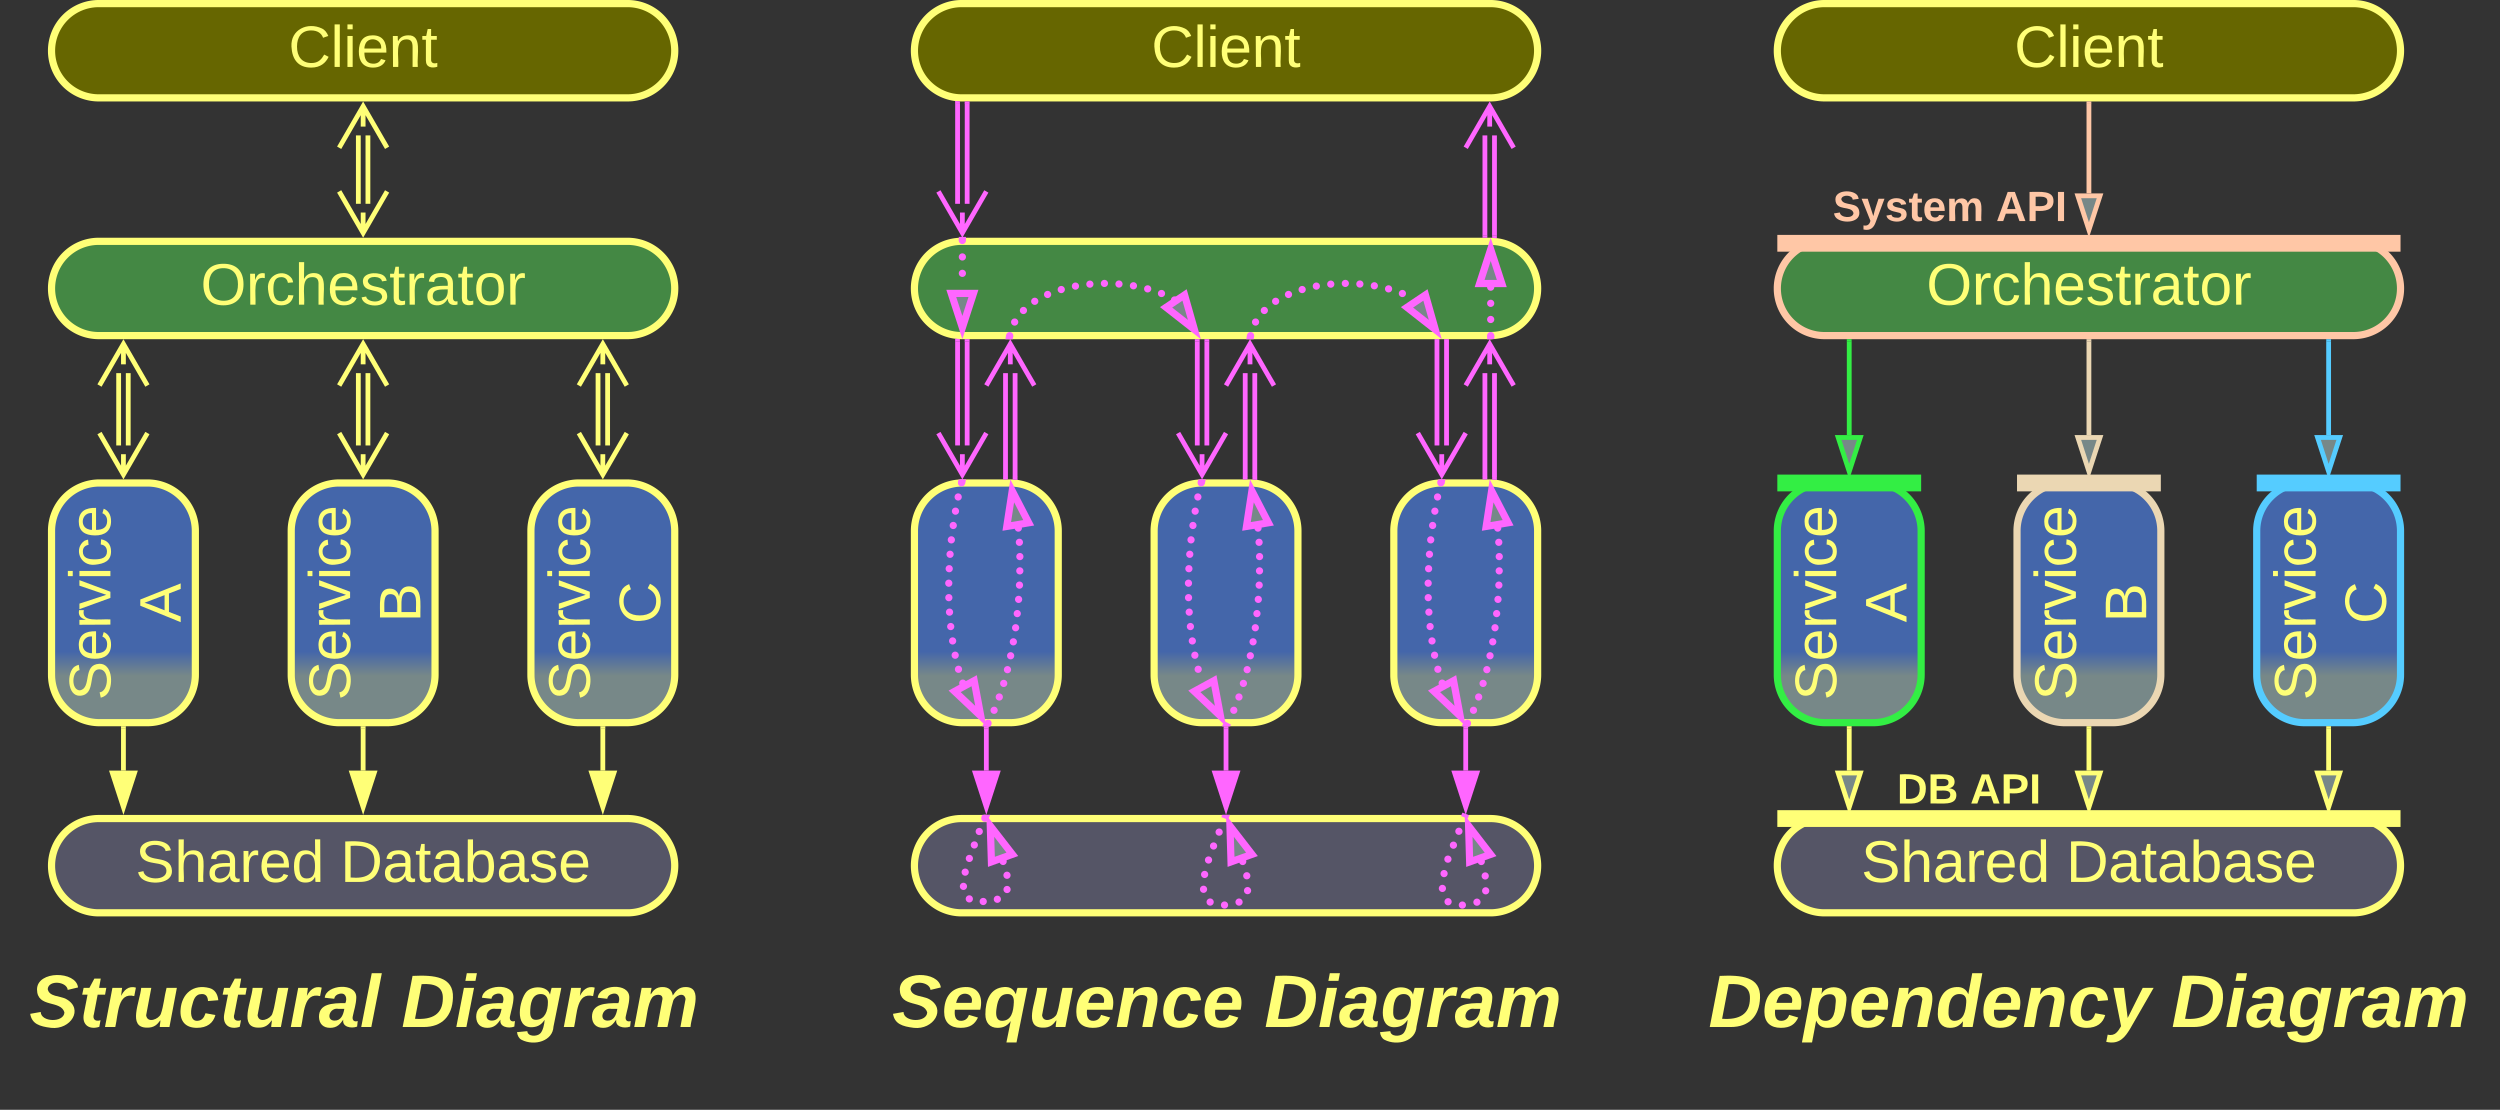 <svg xmlns="http://www.w3.org/2000/svg" xmlns:xlink="http://www.w3.org/1999/xlink" xmlns:lucid="lucid" width="1043" height="463"><rect width="100%" height="100%" fill="#333333" stroke="none"/><g transform="translate(-578.5 -778.5)" lucid:page-tab-id="0_0"><path d="M600 1000a20 20 0 0 1 20-20h20a20 20 0 0 1 20 20v60a20 20 0 0 1-20 20h-20a20 20 0 0 1-20-20z" stroke="#ff7" stroke-width="3" fill="url(#a)"/><use xlink:href="#b" transform="matrix(-1.8369701987210297e-16,-1,1,-1.8369701987210297e-16,605,1075) translate(4.332 19.556)"/><use xlink:href="#c" transform="matrix(-1.8369701987210297e-16,-1,1,-1.8369701987210297e-16,605,1075) translate(36.857 48.889)"/><path d="M700 1000a20 20 0 0 1 20-20h20a20 20 0 0 1 20 20v60a20 20 0 0 1-20 20h-20a20 20 0 0 1-20-20z" stroke="#ff7" stroke-width="3" fill="url(#d)"/><use xlink:href="#b" transform="matrix(-1.8369701987210297e-16,-1,1,-1.8369701987210297e-16,705,1075) translate(4.332 19.556)"/><use xlink:href="#e" transform="matrix(-1.8369701987210297e-16,-1,1,-1.8369701987210297e-16,705,1075) translate(36.857 48.889)"/><path d="M800 1000a20 20 0 0 1 20-20h20a20 20 0 0 1 20 20v60a20 20 0 0 1-20 20h-20a20 20 0 0 1-20-20z" stroke="#ff7" stroke-width="3" fill="url(#f)"/><use xlink:href="#b" transform="matrix(-1.8369701987210297e-16,-1,1,-1.8369701987210297e-16,805,1075) translate(4.332 19.556)"/><use xlink:href="#g" transform="matrix(-1.8369701987210297e-16,-1,1,-1.8369701987210297e-16,805,1075) translate(36.212 48.889)"/><path d="M600 898.85a19.67 19.67 0 0 1 19.67-19.67h220.66A19.67 19.67 0 0 1 860 898.85a19.67 19.67 0 0 1-19.67 19.66H619.67A19.67 19.67 0 0 1 600 898.87z" stroke="#ff7" stroke-width="3" fill="#484"/><use xlink:href="#h" transform="matrix(1,0,0,1,605,884.181) translate(57.206 21.431)"/><path d="M632 934.17v30.17M628 934.17v30.17M620 939.34L630 922l10 17.34M630 922v8.5M640 959.18l-10 17.32-10-17.32m10 17.32V968M832 934.17v30.17M828 934.17v30.17M820 939.34L830 922l10 17.34M830 922v8.5M840 959.18l-10 17.32-10-17.32m10 17.32V968M732 934.17v30.17M728 934.17v30.17M720 939.34L730 922l10 17.34M730 922v8.5M740 959.18l-10 17.32-10-17.32m10 17.32V968" stroke="#ff7" stroke-width="2" fill="none"/><path d="M600 799.67A19.67 19.67 0 0 1 619.67 780h220.66A19.67 19.67 0 0 1 860 799.67a19.67 19.67 0 0 1-19.67 19.66H619.67A19.67 19.67 0 0 1 600 799.67z" stroke="#ff7" stroke-width="3" fill="#660"/><use xlink:href="#i" transform="matrix(1,0,0,1,605,785) translate(93.872 21.431)"/><path d="M600 1139.67a19.67 19.67 0 0 1 19.67-19.67h220.66a19.67 19.67 0 0 1 19.67 19.67 19.67 19.67 0 0 1-19.67 19.66H619.67a19.67 19.67 0 0 1-19.67-19.66z" stroke="#ff7" stroke-width="3" fill="#556"/><use xlink:href="#j" transform="matrix(1,0,0,1,605,1125) translate(30.011 21.431)"/><use xlink:href="#k" transform="matrix(1,0,0,1,605,1125) translate(115.499 21.431)"/><path d="M630 1082.5v17.5" stroke="#ff7" stroke-width="2" fill="none"/><path d="M630.98 1082.53H629v-1.03H631z" stroke="#ff7" stroke-width=".05" fill="#ff7"/><path d="M630 1115.26l-4.63-14.26h9.26z" stroke="#ff7" stroke-width="2" fill="#ff7"/><path d="M730 1082.5v17.5" stroke="#ff7" stroke-width="2" fill="none"/><path d="M730.98 1082.53H729v-1.03H731z" stroke="#ff7" stroke-width=".05" fill="#ff7"/><path d="M730 1115.26l-4.63-14.26h9.26z" stroke="#ff7" stroke-width="2" fill="#ff7"/><path d="M830 1082.5v17.5" stroke="#ff7" stroke-width="2" fill="none"/><path d="M830.98 1082.53H829v-1.03H831z" stroke="#ff7" stroke-width=".05" fill="#ff7"/><path d="M830 1115.26l-4.63-14.26h9.26z" stroke="#ff7" stroke-width="2" fill="#ff7"/><path d="M732 835v28.52M728 835v28.52M720 840.15l10-17.32 10 17.32m-10-17.32v8.5M740 858.36l-10 17.32-10-17.32m10 17.32v-8.5" stroke="#ff7" stroke-width="2" fill="none"/><path d="M580 1165.33a6 6 0 0 1 6-6h288a6 6 0 0 1 6 6V1234a6 6 0 0 1-6 6H586a6 6 0 0 1-6-6z" stroke="#ff7" stroke-opacity="0" stroke-width="3" fill="#788" fill-opacity="0"/><use xlink:href="#l" transform="matrix(1,0,0,1,585,1164.333) translate(5.759 42.639)"/><use xlink:href="#m" transform="matrix(1,0,0,1,585,1164.333) translate(160.969 42.639)"/><path d="M960 1000a20 20 0 0 1 20-20h20a20 20 0 0 1 20 20v60a20 20 0 0 1-20 20h-20a20 20 0 0 1-20-20z" stroke="#ff7" stroke-width="3" fill="url(#n)"/><path d="M1060 1000a20 20 0 0 1 20-20h20a20 20 0 0 1 20 20v60a20 20 0 0 1-20 20h-20a20 20 0 0 1-20-20z" stroke="#ff7" stroke-width="3" fill="url(#o)"/><path d="M1160 1000a20 20 0 0 1 20-20h20a20 20 0 0 1 20 20v60a20 20 0 0 1-20 20h-20a20 20 0 0 1-20-20z" stroke="#ff7" stroke-width="3" fill="url(#p)"/><path d="M960 898.85a19.67 19.67 0 0 1 19.67-19.67h220.66a19.67 19.67 0 0 1 19.67 19.67 19.67 19.67 0 0 1-19.67 19.66H979.67A19.67 19.67 0 0 1 960 898.87z" stroke="#ff7" stroke-width="3" fill="#484"/><path d="M960 799.67A19.67 19.67 0 0 1 979.67 780h220.66a19.67 19.67 0 0 1 19.67 19.67 19.67 19.67 0 0 1-19.67 19.66H979.67A19.67 19.67 0 0 1 960 799.67z" stroke="#ff7" stroke-width="3" fill="#660"/><use xlink:href="#i" transform="matrix(1,0,0,1,965,785) translate(93.872 21.431)"/><path d="M960 1139.67a19.67 19.67 0 0 1 19.67-19.67h220.66a19.67 19.67 0 0 1 19.67 19.67 19.67 19.67 0 0 1-19.67 19.66H979.67a19.67 19.67 0 0 1-19.67-19.66z" stroke="#ff7" stroke-width="3" fill="#556"/><path d="M990 1082.5v17.5" stroke="#f6f" stroke-width="2" fill="none"/><path d="M990.98 1082.53H989v-1.03H991z" stroke="#f6f" stroke-width=".05" fill="#f6f"/><path d="M990 1115.26l-4.63-14.26h9.26z" stroke="#f6f" stroke-width="2" fill="#f6f"/><path d="M1090 1082.5v17.5" stroke="#f6f" stroke-width="2" fill="none"/><path d="M1090.97 1082.53h-1.94v-1.03h1.94z" stroke="#f6f" stroke-width=".05" fill="#f6f"/><path d="M1090 1115.26l-4.63-14.26h9.27z" stroke="#f6f" stroke-width="2" fill="#f6f"/><path d="M1190 1082.5v17.5" stroke="#f6f" stroke-width="2" fill="none"/><path d="M1190.97 1082.53h-1.94v-1.03h1.94z" stroke="#f6f" stroke-width=".05" fill="#f6f"/><path d="M1190 1115.26l-4.63-14.26h9.27z" stroke="#f6f" stroke-width="2" fill="#f6f"/><path d="M982 821.83v41.7M978 821.83v41.7" stroke="#f6f" stroke-width="2" fill="none"/><path d="M982.98 821.86H981v-1.03H983zM978.98 820.78v1.08H977v-1.23z" stroke="#f6f" stroke-width=".05" fill="#f6f"/><path d="M990 858.36l-10 17.32-10-17.32m10 17.32v-8.5" stroke="#f6f" stroke-width="2" fill="none"/><path d="M940 1165.33a6 6 0 0 1 6-6h288a6 6 0 0 1 6 6V1234a6 6 0 0 1-6 6H946a6 6 0 0 1-6-6z" stroke="#ff7" stroke-opacity="0" stroke-width="3" fill="#788" fill-opacity="0"/><use xlink:href="#q" transform="matrix(1,0,0,1,945,1164.333) translate(5.716 42.639)"/><use xlink:href="#m" transform="matrix(1,0,0,1,945,1164.333) translate(161.012 42.639)"/><path d="M1320 1000a20 20 0 0 1 20-20h20a20 20 0 0 1 20 20v60a20 20 0 0 1-20 20h-20a20 20 0 0 1-20-20z" stroke="#3e4" stroke-width="3" fill="url(#r)"/><use xlink:href="#b" transform="matrix(-1.8369701987210297e-16,-1,1,-1.8369701987210297e-16,1325,1075) translate(4.332 19.556)"/><use xlink:href="#c" transform="matrix(-1.8369701987210297e-16,-1,1,-1.8369701987210297e-16,1325,1075) translate(36.857 48.889)"/><path d="M1420 1000a20 20 0 0 1 20-20h20a20 20 0 0 1 20 20v60a20 20 0 0 1-20 20h-20a20 20 0 0 1-20-20z" stroke="#ebd7b3" stroke-width="3" fill="url(#s)"/><use xlink:href="#b" transform="matrix(-1.8369701987210297e-16,-1,1,-1.8369701987210297e-16,1425,1075) translate(4.332 19.556)"/><use xlink:href="#e" transform="matrix(-1.8369701987210297e-16,-1,1,-1.8369701987210297e-16,1425,1075) translate(36.857 48.889)"/><path d="M1520 1000a20 20 0 0 1 20-20h20a20 20 0 0 1 20 20v60a20 20 0 0 1-20 20h-20a20 20 0 0 1-20-20z" stroke="#5cf" stroke-width="3" fill="url(#t)"/><use xlink:href="#b" transform="matrix(-1.8369701987210297e-16,-1,1,-1.8369701987210297e-16,1525,1075) translate(4.332 19.556)"/><use xlink:href="#g" transform="matrix(-1.8369701987210297e-16,-1,1,-1.8369701987210297e-16,1525,1075) translate(36.212 48.889)"/><path d="M1320 898.85a19.67 19.67 0 0 1 19.67-19.67h220.66a19.67 19.67 0 0 1 19.67 19.67 19.67 19.67 0 0 1-19.67 19.66h-220.66a19.67 19.67 0 0 1-19.67-19.65z" stroke="#ffc7a6" stroke-width="3" fill="#484"/><use xlink:href="#h" transform="matrix(1,0,0,1,1325,884.181) translate(57.206 21.431)"/><path d="M1350 921v39" stroke="#3e4" stroke-width="2" fill="none"/><path d="M1350.97 921.04h-1.94v-1.02h1.94z" stroke="#3e4" stroke-width=".05" fill="#3e4"/><path d="M1350 975.26l-4.63-14.26h9.27z" stroke="#3e4" stroke-width="2" fill="#788"/><path d="M1550 921v39" stroke="#5cf" stroke-width="2" fill="none"/><path d="M1550.98 921.04h-1.95v-1.02h1.95z" stroke="#5cf" stroke-width=".05" fill="#5cf"/><path d="M1550 975.26l-4.63-14.26h9.27z" stroke="#5cf" stroke-width="2" fill="#788"/><path d="M1450 921v39" stroke="#ebd7b3" stroke-width="2" fill="none"/><path d="M1450.97 921.04h-1.94v-1.02h1.94z" stroke="#ebd7b3" stroke-width=".05" fill="#ebd7b3"/><path d="M1450 975.26l-4.63-14.26h9.27z" stroke="#ebd7b3" stroke-width="2" fill="#788"/><path d="M1320 799.67a19.67 19.67 0 0 1 19.67-19.67h220.66a19.67 19.67 0 0 1 19.67 19.67 19.67 19.67 0 0 1-19.67 19.66h-220.66a19.67 19.67 0 0 1-19.67-19.66z" stroke="#ff7" stroke-width="3" fill="#660"/><use xlink:href="#i" transform="matrix(1,0,0,1,1325,785) translate(93.872 21.431)"/><path d="M1320 1139.67a19.67 19.67 0 0 1 19.67-19.67h220.66a19.67 19.67 0 0 1 19.67 19.67 19.67 19.67 0 0 1-19.67 19.66h-220.66a19.67 19.67 0 0 1-19.67-19.66z" stroke="#ff7" stroke-width="3" fill="#556"/><use xlink:href="#j" transform="matrix(1,0,0,1,1325,1125) translate(30.011 21.431)"/><use xlink:href="#k" transform="matrix(1,0,0,1,1325,1125) translate(115.499 21.431)"/><path d="M1350 1082.5v17.5" stroke="#ff7" stroke-width="2" fill="none"/><path d="M1350.97 1082.53h-1.94v-1.03h1.94z" stroke="#ff7" stroke-width=".05" fill="#ff7"/><path d="M1350 1115.26l-4.63-14.26h9.27z" stroke="#ff7" stroke-width="2" fill="#788"/><path d="M1450 1082.5v17.5" stroke="#ff7" stroke-width="2" fill="none"/><path d="M1450.97 1082.53h-1.94v-1.03h1.94z" stroke="#ff7" stroke-width=".05" fill="#ff7"/><path d="M1450 1115.26l-4.63-14.26h9.27z" stroke="#ff7" stroke-width="2" fill="#788"/><path d="M1550 1082.5v17.5" stroke="#ff7" stroke-width="2" fill="none"/><path d="M1550.97 1082.53h-1.94v-1.03h1.94z" stroke="#ff7" stroke-width=".05" fill="#ff7"/><path d="M1550 1115.26l-4.63-14.26h9.27z" stroke="#ff7" stroke-width="2" fill="#788"/><path d="M1450 821.83v37.35" stroke="#ffc7a6" stroke-width="2" fill="none"/><path d="M1450.97 821.86h-1.94v-1.03h1.94z" stroke="#ffc7a6" stroke-width=".05" fill="#ffc7a6"/><path d="M1450 874.45l-4.63-14.27h9.27z" stroke="#ffc7a6" stroke-width="2" fill="#788"/><path d="M1280 1165.33a6 6 0 0 1 6-6h328a6 6 0 0 1 6 6V1234a6 6 0 0 1-6 6h-328a6 6 0 0 1-6-6z" stroke="#ff7" stroke-opacity="0" stroke-width="3" fill="#788" fill-opacity="0"/><use xlink:href="#u" transform="matrix(1,0,0,1,1285,1164.333) translate(6.29 42.639)"/><use xlink:href="#m" transform="matrix(1,0,0,1,1285,1164.333) translate(199.438 42.639)"/><path d="M1202 835v41.68M1198 835v41.68M1190 840.15l10-17.32 10 17.32m-10-17.32v8.5" stroke="#f6f" stroke-width="2" fill="none"/><path d="M1202.97 876.66v1.23l-1.94-.17v-1.07zM1198.97 876.66v1.02h-1.94v-1.02z" stroke="#f6f" stroke-width=".05" fill="#f6f"/><path d="M982 921v43.34M978 921v43.34" stroke="#f6f" stroke-width="2" fill="none"/><path d="M982.98 921.04H981v-1.02H983zM978.98 919.97v1.07H977v-1.23z" stroke="#f6f" stroke-width=".05" fill="#f6f"/><path d="M990 959.18l-10 17.32-10-17.32m10 17.32V968M1082 921v43.34M1078 921v43.34" stroke="#f6f" stroke-width="2" fill="none"/><path d="M1082.97 921.04h-1.94v-1.02h1.94zM1078.97 921.04h-1.94v-1.02h1.94z" stroke="#f6f" stroke-width=".05" fill="#f6f"/><path d="M1090 959.18l-10 17.32-10-17.32m10 17.32V968M1182 921v43.34M1178 921v43.34M1182 921.03V920M1178 921.03V920M1190 959.18l-10 17.32-10-17.32m10 17.32V968M1202 934.16v43.34M1198 934.16v43.34M1190 939.32l10-17.32 10 17.32M1200 922v8.5" stroke="#f6f" stroke-width="2" fill="none"/><path d="M1202.97 978.73l-1.94-.15v-1.1h1.94zM1198.97 978.5h-1.94v-1.03h1.94z" stroke="#f6f" stroke-width=".05" fill="#f6f"/><path d="M1102 934.17v43.33M1098 934.17v43.33M1090 939.34l10-17.33 10 17.34M1100 922v8.5" stroke="#f6f" stroke-width="2" fill="none"/><path d="M1102.97 977.47v1.26l-1.94-.15v-1.1zM1098.97 977.47v1.03h-1.94v-1.03z" stroke="#f6f" stroke-width=".05" fill="#f6f"/><path d="M1002 934.16v43.34M998 934.16v43.34M990 939.32l10-17.32 10 17.32M1000 922v8.5" stroke="#f6f" stroke-width="2" fill="none"/><path d="M1002.98 978.73l-1.96-.15v-1.1h1.96zM998.98 978.5H997v-1.03H999z" stroke="#f6f" stroke-width=".05" fill="#f6f"/><path d="M978.5 878.85v-.02a1.5 1.5 0 0 1 1.5-1.5 1.5 1.5 0 0 1 1.5 1.5 1.5 1.5 0 0 1-1.5 1.5 1.5 1.5 0 0 1-1.5-1.5m0 6.87a1.5 1.5 0 0 1 1.5-1.5 1.5 1.5 0 0 1 1.5 1.5 1.5 1.5 0 0 1-1.5 1.5 1.5 1.5 0 0 1-1.5-1.5v-.03m0 6.9v-.03a1.5 1.5 0 0 1 1.5-1.5 1.5 1.5 0 0 1 1.5 1.5 1.5 1.5 0 0 1-1.5 1.5 1.5 1.5 0 0 1-1.5-1.5" fill="#f6f"/><path d="M980 878.87v-1.54" stroke="#f6f" stroke-width="3" fill="none"/><path d="M980 915.16l-4.63-14.26h9.26z" stroke="#f6f" stroke-width="3" fill="#788"/><path d="M1198.92 918.53v-.02a1.5 1.5 0 0 1 1.5-1.5 1.5 1.5 0 0 1 1.5 1.5 1.5 1.5 0 0 1-1.5 1.5 1.5 1.5 0 0 1-1.5-1.5m0-6.7v-.02a1.5 1.5 0 0 1 1.5-1.5 1.5 1.5 0 0 1 1.5 1.5 1.5 1.5 0 0 1-1.5 1.5 1.5 1.5 0 0 1-1.5-1.5v-.02m0-6.7v-.02a1.5 1.5 0 0 1 1.5-1.5 1.5 1.5 0 0 1 1.5 1.5 1.5 1.5 0 0 1-1.5 1.5 1.5 1.5 0 0 1-1.5-1.5m0-6.72v-.02a1.5 1.5 0 0 1 1.5-1.5 1.5 1.5 0 0 1 1.5 1.5 1.5 1.5 0 0 1-1.5 1.5 1.5 1.5 0 0 1-1.5-1.5" fill="#f6f"/><path d="M1201.9 919.9l-1.5.12h-1.45v-1.55h2.95z" stroke="#f6f" stroke-width=".05" fill="#f6f"/><path d="M1200.42 882.54l4.64 14.26h-9.27z" stroke="#f6f" stroke-width="3" fill="#788"/><path d="M978.15 979.98v-.02a1.5 1.5 0 0 1 1.5-1.5 1.5 1.5 0 0 1 1.5 1.5 1.5 1.5 0 0 1-1.5 1.5 1.5 1.5 0 0 1-1.5-1.5m-1.4 5.9v-.02a1.5 1.5 0 0 1 1.5-1.5 1.5 1.5 0 0 1 1.5 1.5 1.5 1.5 0 0 1-1.5 1.5 1.5 1.5 0 0 1-1.5-1.5v-.02m-1.12 5.97v-.03a1.5 1.5 0 0 1 1.5-1.5 1.5 1.5 0 0 1 1.5 1.5 1.5 1.5 0 0 1-1.5 1.5 1.5 1.5 0 0 1-1.5-1.5m-.93 6v-.03a1.5 1.5 0 0 1 1.5-1.5 1.5 1.5 0 0 1 1.5 1.5 1.5 1.5 0 0 1-1.5 1.5 1.5 1.5 0 0 1-1.5-1.5m-.8 6a1.5 1.5 0 0 1 1.5-1.5 1.5 1.5 0 0 1 1.5 1.5 1.5 1.5 0 0 1-1.5 1.5 1.5 1.5 0 0 1-1.5-1.5v-.02m-.53 6.04a1.5 1.5 0 0 1 1.5-1.5 1.5 1.5 0 0 1 1.5 1.5 1.5 1.5 0 0 1-1.5 1.5 1.5 1.5 0 0 1-1.5-1.5v-.02m-.36 6.05v-.02a1.5 1.5 0 0 1 1.5-1.5 1.5 1.5 0 0 1 1.5 1.5 1.5 1.5 0 0 1-1.5 1.5 1.5 1.5 0 0 1-1.5-1.5m-.18 6.05a1.5 1.5 0 0 1 1.5-1.5 1.5 1.5 0 0 1 1.5 1.5 1.5 1.5 0 0 1-1.5 1.5 1.5 1.5 0 0 1-1.5-1.5v-.03m.03 6.08v-.02a1.5 1.5 0 0 1 1.5-1.5 1.5 1.5 0 0 1 1.5 1.5 1.5 1.5 0 0 1-1.5 1.5 1.5 1.5 0 0 1-1.5-1.5m.28 6.05a1.5 1.5 0 0 1 1.5-1.5 1.5 1.5 0 0 1 1.5 1.5 1.5 1.5 0 0 1-1.5 1.5 1.5 1.5 0 0 1-1.5-1.5v-.02m.5 6.05v-.02a1.5 1.5 0 0 1 1.5-1.5 1.5 1.5 0 0 1 1.5 1.5 1.5 1.5 0 0 1-1.5 1.5 1.5 1.5 0 0 1-1.5-1.5m.8 6.02v-.02a1.5 1.5 0 0 1 1.5-1.5 1.5 1.5 0 0 1 1.5 1.5 1.5 1.5 0 0 1-1.5 1.5 1.5 1.5 0 0 1-1.5-1.5m1.06 5.96a1.5 1.5 0 0 1 1.5-1.5 1.5 1.5 0 0 1 1.5 1.5 1.5 1.5 0 0 1-1.5 1.5 1.5 1.5 0 0 1-1.5-1.5v-.03m1.38 5.9a1.5 1.5 0 0 1 1.5-1.5 1.5 1.5 0 0 1 1.5 1.5 1.5 1.5 0 0 1-1.5 1.5 1.5 1.5 0 0 1-1.5-1.5v-.02m1.8 5.8a1.5 1.5 0 0 1 1.5-1.5 1.5 1.5 0 0 1 1.5 1.5 1.5 1.5 0 0 1-1.5 1.5 1.5 1.5 0 0 1-1.5-1.5v-.03" fill="#f6f"/><path d="M981.08 980.34l-2.87-.7.25-1.02 1.5-.12h1.57z" stroke="#f6f" stroke-width=".05" fill="#f6f"/><path d="M987.68 1077.24l-10.9-10.3 8.14-4.45z" stroke="#f6f" stroke-width="3" fill="#788"/><path d="M1078.15 979.98v-.02a1.5 1.5 0 0 1 1.5-1.5 1.5 1.5 0 0 1 1.5 1.5 1.5 1.5 0 0 1-1.5 1.5 1.5 1.5 0 0 1-1.5-1.5m-1.4 5.9v-.02a1.5 1.5 0 0 1 1.5-1.5 1.5 1.5 0 0 1 1.5 1.5 1.5 1.5 0 0 1-1.5 1.5 1.5 1.5 0 0 1-1.5-1.5v-.02m-1.12 5.97v-.03a1.5 1.5 0 0 1 1.5-1.5 1.5 1.5 0 0 1 1.5 1.5 1.5 1.5 0 0 1-1.5 1.5 1.5 1.5 0 0 1-1.5-1.5m-.93 6v-.03a1.5 1.5 0 0 1 1.5-1.5 1.5 1.5 0 0 1 1.5 1.5 1.5 1.5 0 0 1-1.5 1.5 1.5 1.5 0 0 1-1.5-1.5m-.8 6a1.5 1.5 0 0 1 1.5-1.5 1.5 1.5 0 0 1 1.5 1.5 1.5 1.5 0 0 1-1.5 1.5 1.5 1.5 0 0 1-1.5-1.5v-.02m-.53 6.04a1.5 1.5 0 0 1 1.5-1.5 1.5 1.5 0 0 1 1.5 1.5 1.5 1.5 0 0 1-1.5 1.5 1.5 1.5 0 0 1-1.5-1.5v-.02m-.36 6.05v-.02a1.5 1.5 0 0 1 1.5-1.5 1.5 1.5 0 0 1 1.5 1.5 1.5 1.5 0 0 1-1.5 1.5 1.5 1.5 0 0 1-1.5-1.5m-.18 6.05a1.5 1.5 0 0 1 1.5-1.5 1.5 1.5 0 0 1 1.5 1.5 1.5 1.5 0 0 1-1.5 1.5 1.5 1.5 0 0 1-1.5-1.5v-.03m.03 6.08v-.02a1.5 1.5 0 0 1 1.5-1.5 1.5 1.5 0 0 1 1.5 1.5 1.5 1.5 0 0 1-1.5 1.5 1.5 1.5 0 0 1-1.5-1.5m.28 6.05a1.5 1.5 0 0 1 1.5-1.5 1.5 1.5 0 0 1 1.5 1.5 1.5 1.5 0 0 1-1.5 1.5 1.5 1.5 0 0 1-1.5-1.5v-.02m.5 6.05v-.02a1.5 1.5 0 0 1 1.5-1.5 1.5 1.5 0 0 1 1.5 1.5 1.5 1.5 0 0 1-1.5 1.5 1.5 1.5 0 0 1-1.5-1.5m.8 6.02v-.02a1.5 1.5 0 0 1 1.5-1.5 1.5 1.5 0 0 1 1.5 1.5 1.5 1.5 0 0 1-1.5 1.5 1.5 1.5 0 0 1-1.5-1.5m1.06 5.96a1.5 1.5 0 0 1 1.5-1.5 1.5 1.5 0 0 1 1.5 1.5 1.5 1.5 0 0 1-1.5 1.5 1.5 1.5 0 0 1-1.5-1.5v-.03m1.38 5.9a1.5 1.5 0 0 1 1.5-1.5 1.5 1.5 0 0 1 1.5 1.5 1.5 1.5 0 0 1-1.5 1.5 1.5 1.5 0 0 1-1.5-1.5v-.02" fill="#f6f"/><path d="M1081.08 980.34l-2.87-.7.25-1.02 1.5-.12h1.57z" stroke="#f6f" stroke-width=".05" fill="#f6f"/><path d="M1087.68 1077.24l-10.9-10.3 8.14-4.45z" stroke="#f6f" stroke-width="3" fill="#788"/><path d="M1178.15 979.98v-.02a1.5 1.5 0 0 1 1.5-1.5 1.5 1.5 0 0 1 1.5 1.5 1.5 1.5 0 0 1-1.5 1.5 1.5 1.5 0 0 1-1.5-1.5m-1.4 5.9v-.02a1.5 1.5 0 0 1 1.5-1.5 1.5 1.5 0 0 1 1.5 1.5 1.5 1.5 0 0 1-1.5 1.5 1.5 1.5 0 0 1-1.5-1.5v-.02m-1.12 5.97v-.03a1.5 1.5 0 0 1 1.5-1.5 1.5 1.5 0 0 1 1.5 1.5 1.5 1.5 0 0 1-1.5 1.5 1.5 1.5 0 0 1-1.5-1.5m-.93 6v-.03a1.5 1.5 0 0 1 1.5-1.5 1.5 1.5 0 0 1 1.5 1.5 1.5 1.5 0 0 1-1.5 1.5 1.5 1.5 0 0 1-1.5-1.5m-.8 6a1.5 1.5 0 0 1 1.5-1.5 1.5 1.5 0 0 1 1.5 1.5 1.5 1.5 0 0 1-1.5 1.5 1.5 1.5 0 0 1-1.5-1.5v-.02m-.53 6.04a1.5 1.5 0 0 1 1.5-1.5 1.5 1.5 0 0 1 1.5 1.5 1.5 1.5 0 0 1-1.5 1.5 1.5 1.5 0 0 1-1.5-1.5v-.02m-.36 6.05v-.02a1.5 1.5 0 0 1 1.5-1.5 1.5 1.5 0 0 1 1.5 1.5 1.5 1.5 0 0 1-1.5 1.5 1.5 1.5 0 0 1-1.5-1.5m-.18 6.05a1.5 1.5 0 0 1 1.5-1.5 1.5 1.5 0 0 1 1.5 1.5 1.5 1.5 0 0 1-1.5 1.5 1.5 1.5 0 0 1-1.5-1.5v-.03m.03 6.08v-.02a1.5 1.5 0 0 1 1.5-1.5 1.5 1.5 0 0 1 1.5 1.5 1.5 1.5 0 0 1-1.5 1.5 1.5 1.5 0 0 1-1.5-1.5m.28 6.05a1.5 1.5 0 0 1 1.5-1.5 1.5 1.5 0 0 1 1.5 1.5 1.5 1.5 0 0 1-1.5 1.5 1.5 1.5 0 0 1-1.5-1.5v-.02m.5 6.05v-.02a1.5 1.5 0 0 1 1.5-1.5 1.5 1.5 0 0 1 1.5 1.5 1.5 1.5 0 0 1-1.5 1.5 1.5 1.5 0 0 1-1.5-1.5m.8 6.02v-.02a1.5 1.5 0 0 1 1.5-1.5 1.5 1.5 0 0 1 1.5 1.5 1.5 1.5 0 0 1-1.5 1.5 1.5 1.5 0 0 1-1.5-1.5m1.06 5.96a1.5 1.5 0 0 1 1.5-1.5 1.5 1.5 0 0 1 1.5 1.5 1.5 1.5 0 0 1-1.5 1.5 1.5 1.5 0 0 1-1.5-1.5v-.03m1.38 5.9a1.5 1.5 0 0 1 1.5-1.5 1.5 1.5 0 0 1 1.5 1.5 1.5 1.5 0 0 1-1.5 1.5 1.5 1.5 0 0 1-1.5-1.5v-.02m1.8 5.8a1.5 1.5 0 0 1 1.5-1.5 1.5 1.5 0 0 1 1.5 1.5 1.5 1.5 0 0 1-1.5 1.5 1.5 1.5 0 0 1-1.5-1.5v-.03" fill="#f6f"/><path d="M1181.08 980.34l-2.87-.7.25-1.02 1.5-.12h1.57z" stroke="#f6f" stroke-width=".05" fill="#f6f"/><path d="M1187.68 1077.24l-10.9-10.3 8.14-4.45z" stroke="#f6f" stroke-width="3" fill="#788"/><path d="M1201.85 998.84v-.02a1.5 1.5 0 0 1 1.5-1.5 1.5 1.5 0 0 1 1.5 1.5 1.5 1.5 0 0 1-1.5 1.5 1.5 1.5 0 0 1-1.5-1.5m.44 5.95v-.02a1.5 1.5 0 0 1 1.5-1.5 1.5 1.5 0 0 1 1.5 1.5 1.5 1.5 0 0 1-1.5 1.5 1.5 1.5 0 0 1-1.5-1.5m.2 5.96a1.5 1.5 0 0 1 1.5-1.5 1.5 1.5 0 0 1 1.5 1.5 1.5 1.5 0 0 1-1.5 1.5 1.5 1.5 0 0 1-1.5-1.5v-.02m-.02 5.98a1.5 1.5 0 0 1 1.5-1.5 1.5 1.5 0 0 1 1.5 1.5 1.5 1.5 0 0 1-1.5 1.5 1.5 1.5 0 0 1-1.5-1.5v-.03m-.14 5.98a1.5 1.5 0 0 1 1.5-1.5 1.5 1.5 0 0 1 1.5 1.5 1.5 1.5 0 0 1-1.5 1.5 1.5 1.5 0 0 1-1.5-1.5v-.02m-.37 5.96a1.5 1.5 0 0 1 1.5-1.5 1.5 1.5 0 0 1 1.5 1.5 1.5 1.5 0 0 1-1.5 1.5 1.5 1.5 0 0 1-1.5-1.5v-.03m-.56 5.96a1.5 1.5 0 0 1 1.5-1.5 1.5 1.5 0 0 1 1.5 1.5 1.5 1.5 0 0 1-1.5 1.5 1.5 1.5 0 0 1-1.5-1.5v-.03m-.68 5.94a1.5 1.5 0 0 1 1.5-1.5 1.5 1.5 0 0 1 1.5 1.5 1.5 1.5 0 0 1-1.5 1.5 1.5 1.5 0 0 1-1.5-1.5v-.03m-.94 5.9a1.5 1.5 0 0 1 1.5-1.5 1.5 1.5 0 0 1 1.5 1.5 1.5 1.5 0 0 1-1.5 1.5 1.5 1.5 0 0 1-1.5-1.5v-.02m-1.14 5.87v-.03a1.5 1.5 0 0 1 1.5-1.5 1.5 1.5 0 0 1 1.5 1.5 1.5 1.5 0 0 1-1.5 1.5 1.5 1.5 0 0 1-1.5-1.5m-1.32 5.8a1.5 1.5 0 0 1 1.5-1.5 1.5 1.5 0 0 1 1.5 1.5 1.5 1.5 0 0 1-1.5 1.5 1.5 1.5 0 0 1-1.5-1.5v-.02m-1.57 5.77v-.02a1.5 1.5 0 0 1 1.5-1.5 1.5 1.5 0 0 1 1.5 1.5 1.5 1.5 0 0 1-1.5 1.5 1.5 1.5 0 0 1-1.5-1.5m-1.85 5.67a1.5 1.5 0 0 1 1.5-1.5 1.5 1.5 0 0 1 1.5 1.5 1.5 1.5 0 0 1-1.5 1.5 1.5 1.5 0 0 1-1.5-1.5v-.03m-2.16 5.57a1.5 1.5 0 0 1 1.5-1.5 1.5 1.5 0 0 1 1.5 1.5 1.5 1.5 0 0 1-1.5 1.5 1.5 1.5 0 0 1-1.5-1.5v-.02m-2.53 5.4a1.5 1.5 0 0 1 1.5-1.5 1.5 1.5 0 0 1 1.5 1.5 1.5 1.5 0 0 1-1.5 1.5 1.5 1.5 0 0 1-1.5-1.5v-.02" fill="#f6f"/><path d="M1200.8 983.3l6.88 13.3-9.15 1.52z" stroke="#f6f" stroke-width="3" fill="#788"/><path d="M1192.03 1080.84l-.36.66h-3.34l1.1-2.05z" stroke="#f6f" stroke-width=".05" fill="#f6f"/><path d="M1101.85 998.84v-.02a1.5 1.5 0 0 1 1.5-1.5 1.5 1.5 0 0 1 1.5 1.5 1.5 1.5 0 0 1-1.5 1.5 1.5 1.5 0 0 1-1.5-1.5m.44 5.95v-.02a1.5 1.5 0 0 1 1.5-1.5 1.5 1.5 0 0 1 1.5 1.5 1.5 1.5 0 0 1-1.5 1.5 1.5 1.5 0 0 1-1.5-1.5m.2 5.96a1.5 1.5 0 0 1 1.5-1.5 1.5 1.5 0 0 1 1.5 1.5 1.5 1.5 0 0 1-1.5 1.5 1.5 1.5 0 0 1-1.5-1.5v-.02m-.02 5.98a1.5 1.5 0 0 1 1.5-1.5 1.5 1.5 0 0 1 1.5 1.5 1.5 1.5 0 0 1-1.5 1.5 1.5 1.5 0 0 1-1.5-1.5v-.03m-.14 5.98a1.5 1.5 0 0 1 1.5-1.5 1.5 1.5 0 0 1 1.5 1.5 1.5 1.5 0 0 1-1.5 1.5 1.5 1.5 0 0 1-1.5-1.5v-.02m-.37 5.96a1.5 1.5 0 0 1 1.5-1.5 1.5 1.5 0 0 1 1.5 1.5 1.5 1.5 0 0 1-1.5 1.5 1.5 1.5 0 0 1-1.5-1.5v-.03m-.56 5.96a1.5 1.5 0 0 1 1.5-1.5 1.5 1.5 0 0 1 1.5 1.5 1.5 1.5 0 0 1-1.5 1.5 1.5 1.5 0 0 1-1.5-1.5v-.03m-.68 5.94a1.5 1.5 0 0 1 1.5-1.5 1.5 1.5 0 0 1 1.5 1.5 1.5 1.5 0 0 1-1.5 1.5 1.5 1.5 0 0 1-1.5-1.5v-.03m-.94 5.9a1.5 1.5 0 0 1 1.5-1.5 1.5 1.5 0 0 1 1.5 1.5 1.5 1.5 0 0 1-1.5 1.5 1.5 1.5 0 0 1-1.5-1.5v-.02m-1.14 5.87v-.03a1.5 1.5 0 0 1 1.5-1.5 1.5 1.5 0 0 1 1.5 1.5 1.5 1.5 0 0 1-1.5 1.5 1.5 1.5 0 0 1-1.5-1.5m-1.32 5.8a1.5 1.5 0 0 1 1.5-1.5 1.5 1.5 0 0 1 1.5 1.5 1.5 1.5 0 0 1-1.5 1.5 1.5 1.5 0 0 1-1.5-1.5v-.02m-1.57 5.77v-.02a1.5 1.5 0 0 1 1.5-1.5 1.5 1.5 0 0 1 1.5 1.5 1.5 1.5 0 0 1-1.5 1.5 1.5 1.5 0 0 1-1.5-1.5m-1.85 5.67a1.5 1.5 0 0 1 1.5-1.5 1.5 1.5 0 0 1 1.5 1.5 1.5 1.5 0 0 1-1.5 1.5 1.5 1.5 0 0 1-1.5-1.5v-.03m-2.16 5.57a1.5 1.5 0 0 1 1.5-1.5 1.5 1.5 0 0 1 1.5 1.5 1.5 1.5 0 0 1-1.5 1.5 1.5 1.5 0 0 1-1.5-1.5v-.02" fill="#f6f"/><path d="M1100.8 983.3l6.88 13.3-9.15 1.52z" stroke="#f6f" stroke-width="3" fill="#788"/><path d="M1092.03 1080.84l-.36.66h-3.34l1.1-2.05z" stroke="#f6f" stroke-width=".05" fill="#f6f"/><path d="M1001.85 998.84v-.02a1.5 1.5 0 0 1 1.5-1.5 1.5 1.5 0 0 1 1.5 1.5 1.5 1.5 0 0 1-1.5 1.5 1.5 1.5 0 0 1-1.5-1.5m.44 5.95v-.02a1.5 1.5 0 0 1 1.5-1.5 1.5 1.5 0 0 1 1.5 1.5 1.5 1.5 0 0 1-1.5 1.5 1.5 1.5 0 0 1-1.5-1.5m.2 5.96a1.5 1.5 0 0 1 1.5-1.5 1.5 1.5 0 0 1 1.5 1.5 1.5 1.5 0 0 1-1.5 1.5 1.5 1.5 0 0 1-1.5-1.5v-.02m-.02 5.98a1.5 1.5 0 0 1 1.5-1.5 1.5 1.5 0 0 1 1.5 1.5 1.5 1.5 0 0 1-1.5 1.5 1.5 1.5 0 0 1-1.5-1.5v-.03m-.14 5.98a1.5 1.5 0 0 1 1.5-1.5 1.5 1.5 0 0 1 1.5 1.5 1.5 1.5 0 0 1-1.5 1.5 1.5 1.5 0 0 1-1.5-1.5v-.02m-.37 5.96a1.5 1.5 0 0 1 1.5-1.5 1.5 1.5 0 0 1 1.5 1.5 1.5 1.5 0 0 1-1.5 1.5 1.5 1.5 0 0 1-1.5-1.5v-.03m-.56 5.96a1.5 1.5 0 0 1 1.5-1.5 1.5 1.5 0 0 1 1.5 1.5 1.5 1.5 0 0 1-1.5 1.5 1.5 1.5 0 0 1-1.5-1.5v-.03m-.68 5.94a1.5 1.5 0 0 1 1.5-1.5 1.5 1.5 0 0 1 1.5 1.5 1.5 1.5 0 0 1-1.5 1.5 1.5 1.5 0 0 1-1.5-1.5v-.03m-.95 5.9a1.5 1.5 0 0 1 1.5-1.5 1.5 1.5 0 0 1 1.5 1.5 1.5 1.5 0 0 1-1.5 1.5 1.5 1.5 0 0 1-1.5-1.5v-.02m-1.13 5.87v-.03a1.5 1.5 0 0 1 1.5-1.5 1.5 1.5 0 0 1 1.5 1.5 1.5 1.5 0 0 1-1.5 1.5 1.5 1.5 0 0 1-1.5-1.5m-1.32 5.8a1.5 1.5 0 0 1 1.5-1.5 1.5 1.5 0 0 1 1.5 1.5 1.5 1.5 0 0 1-1.5 1.5 1.5 1.5 0 0 1-1.5-1.5v-.02m-1.57 5.77v-.02a1.5 1.5 0 0 1 1.5-1.5 1.5 1.5 0 0 1 1.5 1.5 1.5 1.5 0 0 1-1.5 1.5 1.5 1.5 0 0 1-1.5-1.5m-1.85 5.67a1.5 1.5 0 0 1 1.5-1.5 1.5 1.5 0 0 1 1.5 1.5 1.5 1.5 0 0 1-1.5 1.5 1.5 1.5 0 0 1-1.5-1.5v-.03m-2.16 5.57a1.5 1.5 0 0 1 1.5-1.5 1.5 1.5 0 0 1 1.5 1.5 1.5 1.5 0 0 1-1.5 1.5 1.5 1.5 0 0 1-1.5-1.5v-.02m-2.53 5.4a1.5 1.5 0 0 1 1.5-1.5 1.5 1.5 0 0 1 1.5 1.5 1.5 1.5 0 0 1-1.5 1.5 1.5 1.5 0 0 1-1.5-1.5v-.02" fill="#f6f"/><path d="M1000.8 983.3l6.88 13.3-9.15 1.52z" stroke="#f6f" stroke-width="3" fill="#788"/><path d="M992.03 1080.84l-.36.66h-3.34l1.1-2.05z" stroke="#f6f" stroke-width=".05" fill="#f6f"/><path d="M995.5 1137.9a1.5 1.5 0 0 1 1.5-1.5 1.5 1.5 0 0 1 1.5 1.5 1.5 1.5 0 0 1-1.5 1.5 1.5 1.5 0 0 1-1.5-1.5v-.02m1.62 5.78a1.5 1.5 0 0 1 1.5-1.5 1.5 1.5 0 0 1 1.5 1.5 1.5 1.5 0 0 1-1.5 1.5 1.5 1.5 0 0 1-1.5-1.5v-.03m.03 5.97a1.5 1.5 0 0 1 1.5-1.5 1.5 1.5 0 0 1 1.5 1.5 1.5 1.5 0 0 1-1.5 1.5 1.5 1.5 0 0 1-1.5-1.5v-.03m-4.05 4.1a1.5 1.5 0 0 1 1.5-1.5 1.5 1.5 0 0 1 1.5 1.5 1.5 1.5 0 0 1-1.5 1.5 1.5 1.5 0 0 1-1.5-1.5v-.02m-5.9.97v-.02a1.5 1.5 0 0 1 1.5-1.5 1.5 1.5 0 0 1 1.5 1.5 1.5 1.5 0 0 1-1.5 1.5 1.5 1.5 0 0 1-1.5-1.5m-5.8-1.08a1.5 1.5 0 0 1 1.5-1.5 1.5 1.5 0 0 1 1.5 1.5 1.5 1.5 0 0 1-1.5 1.5 1.5 1.5 0 0 1-1.5-1.5v-.03m-2.45-5.18v-.02a1.5 1.5 0 0 1 1.5-1.5 1.5 1.5 0 0 1 1.5 1.5 1.5 1.5 0 0 1-1.5 1.5 1.5 1.5 0 0 1-1.5-1.5m.73-5.9v-.03a1.5 1.5 0 0 1 1.5-1.5 1.5 1.5 0 0 1 1.5 1.5 1.5 1.5 0 0 1-1.5 1.5 1.5 1.5 0 0 1-1.5-1.5m1.74-5.7v-.02a1.5 1.5 0 0 1 1.5-1.5 1.5 1.5 0 0 1 1.5 1.5 1.5 1.5 0 0 1-1.5 1.5 1.5 1.5 0 0 1-1.5-1.5v-.02m2.07-5.6a1.5 1.5 0 0 1 1.5-1.5 1.5 1.5 0 0 1 1.5 1.5 1.5 1.5 0 0 1-1.5 1.5 1.5 1.5 0 0 1-1.5-1.5v-.02m2.05-5.6a1.5 1.5 0 0 1 1.5-1.5 1.5 1.5 0 0 1 1.5 1.5 1.5 1.5 0 0 1-1.5 1.5 1.5 1.5 0 0 1-1.5-1.5v-.02m2.35-5.5a1.5 1.5 0 0 1 1.5-1.5 1.5 1.5 0 0 1 1.5 1.5 1.5 1.5 0 0 1-1.5 1.5 1.5 1.5 0 0 1-1.5-1.5v-.02" fill="#f6f"/><path d="M991.65 1123.07l9.2 11.85-8.73 3.14z" stroke="#f6f" stroke-width="3" fill="#788"/><path d="M990.73 1120.5l-2.7-1.2.36-.8h3.2z" stroke="#f6f" stroke-width=".05" fill="#f6f"/><path d="M1095.46 1137.92a1.5 1.5 0 0 1 1.5-1.5 1.5 1.5 0 0 1 1.5 1.5 1.5 1.5 0 0 1-1.5 1.5 1.5 1.5 0 0 1-1.5-1.5v-.03m1.7 6v-.02a1.5 1.5 0 0 1 1.5-1.5 1.5 1.5 0 0 1 1.5 1.5 1.5 1.5 0 0 1-1.5 1.5 1.5 1.5 0 0 1-1.5-1.5m.32 6.2a1.5 1.5 0 0 1 1.5-1.5 1.5 1.5 0 0 1 1.5 1.5 1.5 1.5 0 0 1-1.5 1.5 1.5 1.5 0 0 1-1.5-1.5v-.03m-3.55 4.84v-.03a1.5 1.5 0 0 1 1.5-1.5 1.5 1.5 0 0 1 1.5 1.5 1.5 1.5 0 0 1-1.5 1.5 1.5 1.5 0 0 1-1.5-1.5m-6.06 1.23a1.5 1.5 0 0 1 1.5-1.5 1.5 1.5 0 0 1 1.5 1.5 1.5 1.5 0 0 1-1.5 1.5 1.5 1.5 0 0 1-1.5-1.5v-.03m-6-1.18v-.03a1.5 1.5 0 0 1 1.5-1.5 1.5 1.5 0 0 1 1.5 1.5 1.5 1.5 0 0 1-1.5 1.5 1.5 1.5 0 0 1-1.5-1.5m-2.75-5.33a1.5 1.5 0 0 1 1.5-1.5 1.5 1.5 0 0 1 1.5 1.5 1.5 1.5 0 0 1-1.5 1.5 1.5 1.5 0 0 1-1.5-1.5v-.03m.45-6.16a1.5 1.5 0 0 1 1.5-1.5 1.5 1.5 0 0 1 1.5 1.5 1.5 1.5 0 0 1-1.5 1.5 1.5 1.5 0 0 1-1.5-1.5v-.03m1.63-5.97v-.02a1.5 1.5 0 0 1 1.5-1.5 1.5 1.5 0 0 1 1.5 1.5 1.5 1.5 0 0 1-1.5 1.5 1.5 1.5 0 0 1-1.5-1.5m2.1-5.83v-.02a1.5 1.5 0 0 1 1.5-1.5 1.5 1.5 0 0 1 1.5 1.5 1.5 1.5 0 0 1-1.5 1.5 1.5 1.5 0 0 1-1.5-1.5m2.32-5.76v-.03a1.5 1.5 0 0 1 1.5-1.5 1.5 1.5 0 0 1 1.5 1.5 1.5 1.5 0 0 1-1.5 1.5 1.5 1.5 0 0 1-1.5-1.5" fill="#f6f"/><path d="M1091.64 1123.07l9.18 11.86-8.73 3.13z" stroke="#f6f" stroke-width="3" fill="#788"/><path d="M1090.8 1120.48l-2.74-1.1.35-.88h3.2z" stroke="#f6f" stroke-width=".05" fill="#f6f"/><path d="M1195 1137.94v-.02a1.5 1.5 0 0 1 1.5-1.5 1.5 1.5 0 0 1 1.5 1.5 1.5 1.5 0 0 1-1.5 1.5 1.5 1.5 0 0 1-1.5-1.5m1.63 6.03a1.5 1.5 0 0 1 1.5-1.5 1.5 1.5 0 0 1 1.5 1.5 1.5 1.5 0 0 1-1.5 1.5 1.5 1.5 0 0 1-1.5-1.5v-.03m.2 6.23a1.5 1.5 0 0 1 1.5-1.5 1.5 1.5 0 0 1 1.5 1.5 1.5 1.5 0 0 1-1.5 1.5 1.5 1.5 0 0 1-1.5-1.5v-.03m-3.65 4.8v-.03a1.5 1.5 0 0 1 1.5-1.5 1.5 1.5 0 0 1 1.5 1.5 1.5 1.5 0 0 1-1.5 1.5 1.5 1.5 0 0 1-1.5-1.5v-.02m-6.08 1.23a1.5 1.5 0 0 1 1.5-1.5 1.5 1.5 0 0 1 1.5 1.5 1.5 1.5 0 0 1-1.5 1.5 1.5 1.5 0 0 1-1.5-1.5v-.02m-5.96-1.37a1.5 1.5 0 0 1 1.5-1.5 1.5 1.5 0 0 1 1.5 1.5 1.5 1.5 0 0 1-1.5 1.5 1.5 1.5 0 0 1-1.5-1.5v-.02m-2.37-5.52v-.02a1.5 1.5 0 0 1 1.5-1.5 1.5 1.5 0 0 1 1.5 1.5 1.5 1.5 0 0 1-1.5 1.5 1.5 1.5 0 0 1-1.5-1.5m.7-6.17v-.02a1.5 1.5 0 0 1 1.5-1.5 1.5 1.5 0 0 1 1.5 1.5 1.5 1.5 0 0 1-1.5 1.5 1.5 1.5 0 0 1-1.5-1.5m1.6-6.02a1.5 1.5 0 0 1 1.5-1.5 1.5 1.5 0 0 1 1.5 1.5 1.5 1.5 0 0 1-1.5 1.5 1.5 1.5 0 0 1-1.5-1.5v-.03m2.3-5.78v-.02a1.5 1.5 0 0 1 1.5-1.5 1.5 1.5 0 0 1 1.5 1.5 1.5 1.5 0 0 1-1.5 1.5 1.5 1.5 0 0 1-1.5-1.5m2.28-5.8a1.5 1.5 0 0 1 1.5-1.5 1.5 1.5 0 0 1 1.5 1.5 1.5 1.5 0 0 1-1.5 1.5 1.5 1.5 0 0 1-1.5-1.5v-.03" fill="#f6f"/><path d="M1191.2 1123.07l9.17 11.88-8.73 3.12z" stroke="#f6f" stroke-width="3" fill="#788"/><path d="M1189.43 1119.5l.57-1.42" stroke="#f6f" stroke-width="3" fill="none"/><path d="M998.25 918.55v-.02a1.5 1.5 0 0 1 1.5-1.5 1.5 1.5 0 0 1 1.5 1.5 1.5 1.5 0 0 1-1.5 1.5 1.5 1.5 0 0 1-1.5-1.5m2.07-5.67a1.5 1.5 0 0 1 1.5-1.5 1.5 1.5 0 0 1 1.5 1.5 1.5 1.5 0 0 1-1.5 1.5 1.5 1.5 0 0 1-1.5-1.5v-.03m3.66-4.8a1.5 1.5 0 0 1 1.5-1.5 1.5 1.5 0 0 1 1.5 1.5 1.5 1.5 0 0 1-1.5 1.5 1.5 1.5 0 0 1-1.5-1.5V908m4.72-3.78v-.02a1.5 1.5 0 0 1 1.5-1.5 1.5 1.5 0 0 1 1.5 1.5 1.5 1.5 0 0 1-1.5 1.5 1.5 1.5 0 0 1-1.5-1.5m5.36-2.83v-.02a1.5 1.5 0 0 1 1.5-1.5 1.5 1.5 0 0 1 1.5 1.5 1.5 1.5 0 0 1-1.5 1.5 1.5 1.5 0 0 1-1.5-1.5m5.7-2.05a1.5 1.5 0 0 1 1.5-1.5 1.5 1.5 0 0 1 1.5 1.5 1.5 1.5 0 0 1-1.5 1.5 1.5 1.5 0 0 1-1.5-1.5v-.03m5.92-1.38v-.02a1.5 1.5 0 0 1 1.5-1.5 1.5 1.5 0 0 1 1.5 1.5 1.5 1.5 0 0 1-1.5 1.5 1.5 1.5 0 0 1-1.5-1.5v-.02m6.02-.8a1.5 1.5 0 0 1 1.5-1.5 1.5 1.5 0 0 1 1.5 1.5 1.5 1.5 0 0 1-1.5 1.5 1.5 1.5 0 0 1-1.5-1.5v-.02m6.07-.28a1.5 1.5 0 0 1 1.5-1.5 1.5 1.5 0 0 1 1.5 1.5 1.5 1.5 0 0 1-1.5 1.5 1.5 1.5 0 0 1-1.5-1.5v-.03m6.07.28a1.5 1.5 0 0 1 1.5-1.5 1.5 1.5 0 0 1 1.5 1.5 1.5 1.5 0 0 1-1.5 1.5 1.5 1.5 0 0 1-1.5-1.5v-.02m6.03.75a1.5 1.5 0 0 1 1.5-1.5 1.5 1.5 0 0 1 1.5 1.5 1.5 1.5 0 0 1-1.5 1.5 1.5 1.5 0 0 1-1.5-1.5v-.03m5.94 1.34v-.02a1.5 1.5 0 0 1 1.5-1.5 1.5 1.5 0 0 1 1.5 1.5 1.5 1.5 0 0 1-1.5 1.5 1.5 1.5 0 0 1-1.5-1.5m5.77 1.95v-.02a1.5 1.5 0 0 1 1.5-1.5 1.5 1.5 0 0 1 1.5 1.5 1.5 1.5 0 0 1-1.5 1.5 1.5 1.5 0 0 1-1.5-1.5v-.02m5.44 2.72a1.5 1.5 0 0 1 1.5-1.5 1.5 1.5 0 0 1 1.5 1.5 1.5 1.5 0 0 1-1.5 1.5 1.5 1.5 0 0 1-1.5-1.5v-.03" fill="#f6f"/><path d="M1001.2 918.72l-.2 1.3h-3l.28-1.75z" stroke="#f6f" stroke-width=".05" fill="#f6f"/><path d="M1076.8 915.98l-11.8-9.26 7.7-5.17z" stroke="#f6f" stroke-width="3" fill="#788"/><path d="M1098.74 918.55v-.02a1.5 1.5 0 0 1 1.5-1.5 1.5 1.5 0 0 1 1.5 1.5 1.5 1.5 0 0 1-1.5 1.5 1.5 1.5 0 0 1-1.5-1.5m2.08-5.67a1.5 1.5 0 0 1 1.5-1.5 1.5 1.5 0 0 1 1.5 1.5 1.5 1.5 0 0 1-1.5 1.5 1.5 1.5 0 0 1-1.5-1.5v-.03m3.66-4.8a1.5 1.5 0 0 1 1.5-1.5 1.5 1.5 0 0 1 1.5 1.5 1.5 1.5 0 0 1-1.5 1.5 1.5 1.5 0 0 1-1.5-1.5V908m4.72-3.78v-.02a1.5 1.5 0 0 1 1.5-1.5 1.5 1.5 0 0 1 1.5 1.5 1.5 1.5 0 0 1-1.5 1.5 1.5 1.5 0 0 1-1.5-1.5m5.36-2.83v-.02a1.5 1.5 0 0 1 1.5-1.5 1.5 1.5 0 0 1 1.5 1.5 1.5 1.5 0 0 1-1.5 1.5 1.5 1.5 0 0 1-1.5-1.5m5.7-2.05a1.5 1.5 0 0 1 1.5-1.5 1.5 1.5 0 0 1 1.5 1.5 1.5 1.5 0 0 1-1.5 1.5 1.5 1.5 0 0 1-1.5-1.5v-.03m5.92-1.38v-.02a1.5 1.5 0 0 1 1.5-1.5 1.5 1.5 0 0 1 1.5 1.5 1.5 1.5 0 0 1-1.5 1.5 1.5 1.5 0 0 1-1.5-1.5v-.02m6.02-.8a1.5 1.5 0 0 1 1.5-1.5 1.5 1.5 0 0 1 1.5 1.5 1.5 1.5 0 0 1-1.5 1.5 1.5 1.5 0 0 1-1.5-1.5v-.02m6.07-.28a1.5 1.5 0 0 1 1.5-1.5 1.5 1.5 0 0 1 1.5 1.5 1.5 1.5 0 0 1-1.5 1.5 1.5 1.5 0 0 1-1.5-1.5v-.03m6.07.28a1.5 1.5 0 0 1 1.5-1.5 1.5 1.5 0 0 1 1.5 1.5 1.5 1.5 0 0 1-1.5 1.5 1.5 1.5 0 0 1-1.5-1.5v-.02m6.03.75a1.5 1.5 0 0 1 1.5-1.5 1.5 1.5 0 0 1 1.5 1.5 1.5 1.5 0 0 1-1.5 1.5 1.5 1.5 0 0 1-1.5-1.5v-.03m5.94 1.34v-.02a1.5 1.5 0 0 1 1.5-1.5 1.5 1.5 0 0 1 1.5 1.5 1.5 1.5 0 0 1-1.5 1.5 1.5 1.5 0 0 1-1.5-1.5m5.77 1.95v-.02a1.5 1.5 0 0 1 1.5-1.5 1.5 1.5 0 0 1 1.5 1.5 1.5 1.5 0 0 1-1.5 1.5 1.5 1.5 0 0 1-1.5-1.5v-.02" fill="#f6f"/><path d="M1101.7 918.72l-.2 1.3h-3l.28-1.75z" stroke="#f6f" stroke-width=".05" fill="#f6f"/><path d="M1177.3 915.98l-11.8-9.26 7.7-5.17z" stroke="#f6f" stroke-width="3" fill="#788"/><path d="M1576.5 1120h-253M1576.4 1120h3.6M1323.6 1120h-3.6" stroke="#ff7" stroke-width="7" fill="none"/><path d="M1376.5 980h-53M1376.4 980h3.6M1323.6 980h-3.6" stroke="#3e4" stroke-width="7" fill="none"/><path d="M1476.5 980h-53M1476.4 980h3.6M1423.6 980h-3.6" stroke="#ebd7b3" stroke-width="7" fill="none"/><path d="M1576.5 980h-53M1576.4 980h3.6M1523.6 980h-3.6" stroke="#5cf" stroke-width="7" fill="none"/><path d="M1576.5 880h-253M1576.4 880h3.6M1323.6 880h-3.6" stroke="#ffc7a6" stroke-width="7" fill="none"/><path d="M1353 1100.5a6 6 0 0 1 6-6h82a6 6 0 0 1 6 6v8a6 6 0 0 1-6 6h-82a6 6 0 0 1-6-6z" stroke="#ff7" stroke-opacity="0" stroke-width="2" fill="#788" fill-opacity="0"/><g><use xlink:href="#v" transform="matrix(1,0,0,1,1358,1099.5) translate(11.951 14.222)"/><use xlink:href="#w" transform="matrix(1,0,0,1,1358,1099.5) translate(42.469 14.222)"/></g><path d="M1331.5 857.5a6 6 0 0 1 6-6h108a6 6 0 0 1 6 6v8a6 6 0 0 1-6 6h-108a6 6 0 0 1-6-6z" stroke="#ff7" stroke-opacity="0" stroke-width="2" fill="#788" fill-opacity="0"/><g><use xlink:href="#x" transform="matrix(1,0,0,1,1336.5,856.5) translate(6.66 14.222)"/><use xlink:href="#y" transform="matrix(1,0,0,1,1336.5,856.5) translate(74.759 14.222)"/></g><defs><linearGradient gradientUnits="userSpaceOnUse" id="a" x1="600" y1="1080" x2="600" y2="980"><stop offset="19.57%" stop-color="#788"/><stop offset="29.71%" stop-color="#46a"/></linearGradient><path d="M185-189c-5-48-123-54-124 2 14 75 158 14 163 119 3 78-121 87-175 55-17-10-28-26-33-46l33-7c5 56 141 63 141-1 0-78-155-14-162-118-5-82 145-84 179-34 5 7 8 16 11 25" id="z" fill="#ff7"/><path d="M100-194c63 0 86 42 84 106H49c0 40 14 67 53 68 26 1 43-12 49-29l28 8c-11 28-37 45-77 45C44 4 14-33 15-96c1-61 26-98 85-98zm52 81c6-60-76-77-97-28-3 7-6 17-6 28h103" id="A" fill="#ff7"/><path d="M114-163C36-179 61-72 57 0H25l-1-190h30c1 12-1 29 2 39 6-27 23-49 58-41v29" id="B" fill="#ff7"/><path d="M108 0H70L1-190h34L89-25l56-165h34" id="C" fill="#ff7"/><path d="M24-231v-30h32v30H24zM24 0v-190h32V0H24" id="D" fill="#ff7"/><path d="M96-169c-40 0-48 33-48 73s9 75 48 75c24 0 41-14 43-38l32 2c-6 37-31 61-74 61-59 0-76-41-82-99-10-93 101-131 147-64 4 7 5 14 7 22l-32 3c-4-21-16-35-41-35" id="E" fill="#ff7"/><g id="b"><use transform="matrix(0.068,0,0,0.068,0,0)" xlink:href="#z"/><use transform="matrix(0.068,0,0,0.068,16.296,0)" xlink:href="#A"/><use transform="matrix(0.068,0,0,0.068,29.877,0)" xlink:href="#B"/><use transform="matrix(0.068,0,0,0.068,37.957,0)" xlink:href="#C"/><use transform="matrix(0.068,0,0,0.068,50.179,0)" xlink:href="#D"/><use transform="matrix(0.068,0,0,0.068,55.543,0)" xlink:href="#E"/><use transform="matrix(0.068,0,0,0.068,67.765,0)" xlink:href="#A"/></g><path d="M205 0l-28-72H64L36 0H1l101-248h38L239 0h-34zm-38-99l-47-123c-12 45-31 82-46 123h93" id="F" fill="#ff7"/><use transform="matrix(0.068,0,0,0.068,0,0)" xlink:href="#F" id="c"/><linearGradient gradientUnits="userSpaceOnUse" id="d" x1="700" y1="1080" x2="700" y2="980"><stop offset="19.57%" stop-color="#788"/><stop offset="29.71%" stop-color="#46a"/></linearGradient><path d="M160-131c35 5 61 23 61 61C221 17 115-2 30 0v-248c76 3 177-17 177 60 0 33-19 50-47 57zm-97-11c50-1 110 9 110-42 0-47-63-36-110-37v79zm0 115c55-2 124 14 124-45 0-56-70-42-124-44v89" id="G" fill="#ff7"/><use transform="matrix(0.068,0,0,0.068,0,0)" xlink:href="#G" id="e"/><linearGradient gradientUnits="userSpaceOnUse" id="f" x1="800" y1="1080" x2="800" y2="980"><stop offset="19.57%" stop-color="#788"/><stop offset="29.71%" stop-color="#46a"/></linearGradient><path d="M212-179c-10-28-35-45-73-45-59 0-87 40-87 99 0 60 29 101 89 101 43 0 62-24 78-52l27 14C228-24 195 4 139 4 59 4 22-46 18-125c-6-104 99-153 187-111 19 9 31 26 39 46" id="H" fill="#ff7"/><use transform="matrix(0.068,0,0,0.068,0,0)" xlink:href="#H" id="g"/><path d="M140-251c81 0 123 46 123 126C263-46 219 4 140 4 59 4 17-45 17-125s42-126 123-126zm0 227c63 0 89-41 89-101s-29-99-89-99c-61 0-89 39-89 99S79-25 140-24" id="I" fill="#ff7"/><path d="M106-169C34-169 62-67 57 0H25v-261h32l-1 103c12-21 28-36 61-36 89 0 53 116 60 194h-32v-121c2-32-8-49-39-48" id="J" fill="#ff7"/><path d="M135-143c-3-34-86-38-87 0 15 53 115 12 119 90S17 21 10-45l28-5c4 36 97 45 98 0-10-56-113-15-118-90-4-57 82-63 122-42 12 7 21 19 24 35" id="K" fill="#ff7"/><path d="M59-47c-2 24 18 29 38 22v24C64 9 27 4 27-40v-127H5v-23h24l9-43h21v43h35v23H59v120" id="L" fill="#ff7"/><path d="M141-36C126-15 110 5 73 4 37 3 15-17 15-53c-1-64 63-63 125-63 3-35-9-54-41-54-24 1-41 7-42 31l-33-3c5-37 33-52 76-52 45 0 72 20 72 64v82c-1 20 7 32 28 27v20c-31 9-61-2-59-35zM48-53c0 20 12 33 32 33 41-3 63-29 60-74-43 2-92-5-92 41" id="M" fill="#ff7"/><path d="M100-194c62-1 85 37 85 99 1 63-27 99-86 99S16-35 15-95c0-66 28-99 85-99zM99-20c44 1 53-31 53-75 0-43-8-75-51-75s-53 32-53 75 10 74 51 75" id="N" fill="#ff7"/><g id="h"><use transform="matrix(0.068,0,0,0.068,0,0)" xlink:href="#I"/><use transform="matrix(0.068,0,0,0.068,19.012,0)" xlink:href="#B"/><use transform="matrix(0.068,0,0,0.068,27.093,0)" xlink:href="#E"/><use transform="matrix(0.068,0,0,0.068,39.315,0)" xlink:href="#J"/><use transform="matrix(0.068,0,0,0.068,52.895,0)" xlink:href="#A"/><use transform="matrix(0.068,0,0,0.068,66.475,0)" xlink:href="#K"/><use transform="matrix(0.068,0,0,0.068,78.698,0)" xlink:href="#L"/><use transform="matrix(0.068,0,0,0.068,85.488,0)" xlink:href="#B"/><use transform="matrix(0.068,0,0,0.068,93.568,0)" xlink:href="#M"/><use transform="matrix(0.068,0,0,0.068,107.148,0)" xlink:href="#L"/><use transform="matrix(0.068,0,0,0.068,113.938,0)" xlink:href="#N"/><use transform="matrix(0.068,0,0,0.068,127.519,0)" xlink:href="#B"/></g><path d="M24 0v-261h32V0H24" id="O" fill="#ff7"/><path d="M117-194c89-4 53 116 60 194h-32v-121c0-31-8-49-39-48C34-167 62-67 57 0H25l-1-190h30c1 10-1 24 2 32 11-22 29-35 61-36" id="P" fill="#ff7"/><g id="i"><use transform="matrix(0.068,0,0,0.068,0,0)" xlink:href="#H"/><use transform="matrix(0.068,0,0,0.068,17.586,0)" xlink:href="#O"/><use transform="matrix(0.068,0,0,0.068,22.951,0)" xlink:href="#D"/><use transform="matrix(0.068,0,0,0.068,28.315,0)" xlink:href="#A"/><use transform="matrix(0.068,0,0,0.068,41.895,0)" xlink:href="#P"/><use transform="matrix(0.068,0,0,0.068,55.475,0)" xlink:href="#L"/></g><path d="M85-194c31 0 48 13 60 33l-1-100h32l1 261h-30c-2-10 0-23-3-31C134-8 116 4 85 4 32 4 16-35 15-94c0-66 23-100 70-100zm9 24c-40 0-46 34-46 75 0 40 6 74 45 74 42 0 51-32 51-76 0-42-9-74-50-73" id="Q" fill="#ff7"/><g id="j"><use transform="matrix(0.068,0,0,0.068,0,0)" xlink:href="#z"/><use transform="matrix(0.068,0,0,0.068,16.296,0)" xlink:href="#J"/><use transform="matrix(0.068,0,0,0.068,29.877,0)" xlink:href="#M"/><use transform="matrix(0.068,0,0,0.068,43.457,0)" xlink:href="#B"/><use transform="matrix(0.068,0,0,0.068,51.537,0)" xlink:href="#A"/><use transform="matrix(0.068,0,0,0.068,65.117,0)" xlink:href="#Q"/></g><path d="M30-248c118-7 216 8 213 122C240-48 200 0 122 0H30v-248zM63-27c89 8 146-16 146-99s-60-101-146-95v194" id="R" fill="#ff7"/><path d="M115-194c53 0 69 39 70 98 0 66-23 100-70 100C84 3 66-7 56-30L54 0H23l1-261h32v101c10-23 28-34 59-34zm-8 174c40 0 45-34 45-75 0-40-5-75-45-74-42 0-51 32-51 76 0 43 10 73 51 73" id="S" fill="#ff7"/><g id="k"><use transform="matrix(0.068,0,0,0.068,0,0)" xlink:href="#R"/><use transform="matrix(0.068,0,0,0.068,17.586,0)" xlink:href="#M"/><use transform="matrix(0.068,0,0,0.068,31.167,0)" xlink:href="#L"/><use transform="matrix(0.068,0,0,0.068,37.957,0)" xlink:href="#M"/><use transform="matrix(0.068,0,0,0.068,51.537,0)" xlink:href="#S"/><use transform="matrix(0.068,0,0,0.068,65.117,0)" xlink:href="#M"/><use transform="matrix(0.068,0,0,0.068,78.698,0)" xlink:href="#K"/><use transform="matrix(0.068,0,0,0.068,90.92,0)" xlink:href="#A"/></g><path d="M178-136c88 48 22 151-73 140C49-3 12-15 4-64l51-9c1 50 111 53 115 3-16-63-132-20-133-112 0-93 190-91 199-10l-50 12c-4-41-93-50-97-4 7 38 59 32 89 48" id="T" fill="#ff7"/><path d="M72-63c-8 23 5 39 32 30L98-1C54 14 12-6 23-64l18-93H15l7-33h28l24-45h31l-8 45h35l-6 33H90" id="U" fill="#ff7"/><path d="M84-151c13-25 34-51 72-40l-8 41C67-170 71-64 56 0H6l36-190h47" id="V" fill="#ff7"/><path d="M69 3c-96 0-34-126-28-193h49L65-57c6 42 62 18 71-6 14-38 17-86 28-127h50L178 0h-47c0-11 4-26 3-33-14 20-30 37-65 36" id="W" fill="#ff7"/><path d="M67-101c-8 29-7 73 27 71 23-2 32-16 39-37l48 9C170-19 141 4 91 4 36 4 7-28 12-86c6-75 61-124 140-103 26 7 40 29 43 59l-50 4c-1-20-9-34-29-34-35 0-41 29-49 59" id="X" fill="#ff7"/><path d="M166-52c-4 17 5 29 24 23l-3 27c-30 11-74 1-67-34C105-15 91 4 56 4 23 4 3-15 2-49c0-64 63-67 128-67 10-22 3-53-29-45-13 3-22 10-25 24l-46-5c5-64 156-77 153 0-1 33-11 60-17 90zM97-88c-44-9-64 57-19 57 31 0 42-28 47-57H97" id="Y" fill="#ff7"/><path d="M6 0l51-261h49L55 0H6" id="Z" fill="#ff7"/><g id="l"><use transform="matrix(0.086,0,0,0.086,0,0)" xlink:href="#T"/><use transform="matrix(0.086,0,0,0.086,20.741,0)" xlink:href="#U"/><use transform="matrix(0.086,0,0,0.086,31.025,0)" xlink:href="#V"/><use transform="matrix(0.086,0,0,0.086,43.123,0)" xlink:href="#W"/><use transform="matrix(0.086,0,0,0.086,62.049,0)" xlink:href="#X"/><use transform="matrix(0.086,0,0,0.086,79.333,0)" xlink:href="#U"/><use transform="matrix(0.086,0,0,0.086,89.617,0)" xlink:href="#W"/><use transform="matrix(0.086,0,0,0.086,108.543,0)" xlink:href="#V"/><use transform="matrix(0.086,0,0,0.086,120.642,0)" xlink:href="#Y"/><use transform="matrix(0.086,0,0,0.086,137.926,0)" xlink:href="#Z"/></g><path d="M250-142C247-53 197 0 108 0H6l48-248c105-5 200 3 196 106zm-49 2c1-57-42-72-103-68L66-40c84 6 135-22 135-100" id="aa" fill="#ff7"/><path d="M50-224l7-37h49l-7 37H50zM6 0l37-190h49L55 0H6" id="ab" fill="#ff7"/><path d="M45-171c29-32 103-29 114 14 2-11 5-23 8-33h47L176-2c-3 70-92 96-155 64C9 56 1 42-1 25l50-5c2 28 48 27 63 11 13-13 20-45 21-66-13 20-30 35-62 36-87 3-60-134-26-172zM94-35c41-3 55-43 55-86 0-24-12-39-35-39-43 0-51 48-51 90 0 22 9 37 31 35" id="ac" fill="#ff7"/><path d="M255-194c90 0 29 129 24 194h-49l25-136c-7-39-53-14-60 9-12 38-18 85-28 127h-49l25-136c2-29-39-23-50-7C69-108 68-47 56 0H6l36-190h48c-1 10-6 24-4 32 12-20 27-36 57-36s46 15 50 41c14-21 29-41 62-41" id="ad" fill="#ff7"/><g id="m"><use transform="matrix(0.086,0,0,0.086,0,0)" xlink:href="#aa"/><use transform="matrix(0.086,0,0,0.086,22.383,0)" xlink:href="#ab"/><use transform="matrix(0.086,0,0,0.086,31.025,0)" xlink:href="#Y"/><use transform="matrix(0.086,0,0,0.086,48.309,0)" xlink:href="#ac"/><use transform="matrix(0.086,0,0,0.086,67.235,0)" xlink:href="#V"/><use transform="matrix(0.086,0,0,0.086,79.333,0)" xlink:href="#Y"/><use transform="matrix(0.086,0,0,0.086,96.617,0)" xlink:href="#ad"/></g><linearGradient gradientUnits="userSpaceOnUse" id="n" x1="960" y1="1080" x2="960" y2="980"><stop offset="19.57%" stop-color="#788"/><stop offset="29.71%" stop-color="#46a"/></linearGradient><linearGradient gradientUnits="userSpaceOnUse" id="o" x1="1060" y1="1080" x2="1060" y2="980"><stop offset="19.57%" stop-color="#788"/><stop offset="29.71%" stop-color="#46a"/></linearGradient><linearGradient gradientUnits="userSpaceOnUse" id="p" x1="1160" y1="1080" x2="1160" y2="980"><stop offset="19.57%" stop-color="#788"/><stop offset="29.71%" stop-color="#46a"/></linearGradient><path d="M114-194c63-2 87 48 72 110H63c-3 28 1 55 31 54 21-1 32-13 37-29l44 13C160-14 137 4 91 4 41 4 11-22 11-73c0-71 33-119 103-121zm30 77c14-47-50-61-67-22-3 6-6 13-8 22h75" id="ae" fill="#ff7"/><path d="M102-194c32-2 46 14 56 35 2-10 4-23 8-31h48L161 75h-49l21-104C119-9 101 4 69 4 31 4 10-22 10-61c0-70 24-129 92-133zM63-82c-3 28 2 52 28 52 46-1 55-45 57-90 1-24-7-40-30-40-43 0-50 40-55 78" id="af" fill="#ff7"/><path d="M151-194c95 0 34 128 28 194h-49l25-134c0-29-45-25-59-9C67-111 69-48 56 0H6l36-190h47l-4 32c15-20 33-36 66-36" id="ag" fill="#ff7"/><g id="q"><use transform="matrix(0.086,0,0,0.086,0,0)" xlink:href="#T"/><use transform="matrix(0.086,0,0,0.086,20.741,0)" xlink:href="#ae"/><use transform="matrix(0.086,0,0,0.086,38.025,0)" xlink:href="#af"/><use transform="matrix(0.086,0,0,0.086,56.951,0)" xlink:href="#W"/><use transform="matrix(0.086,0,0,0.086,75.877,0)" xlink:href="#ae"/><use transform="matrix(0.086,0,0,0.086,93.16,0)" xlink:href="#ag"/><use transform="matrix(0.086,0,0,0.086,112.086,0)" xlink:href="#X"/><use transform="matrix(0.086,0,0,0.086,129.37,0)" xlink:href="#ae"/></g><linearGradient gradientUnits="userSpaceOnUse" id="r" x1="1320" y1="1080" x2="1320" y2="980"><stop offset="19.57%" stop-color="#788"/><stop offset="29.71%" stop-color="#46a"/></linearGradient><linearGradient gradientUnits="userSpaceOnUse" id="s" x1="1420" y1="1080" x2="1420" y2="980"><stop offset="19.57%" stop-color="#788"/><stop offset="29.71%" stop-color="#46a"/></linearGradient><linearGradient gradientUnits="userSpaceOnUse" id="t" x1="1520" y1="1080" x2="1520" y2="980"><stop offset="19.57%" stop-color="#788"/><stop offset="29.71%" stop-color="#46a"/></linearGradient><path d="M156-122c2-23-7-37-28-37-47 0-58 44-58 89 0 24 12 40 36 40 43 0 47-49 50-92zM-8 75l50-265h48c0 10-3 24-3 30 22-50 127-45 121 29-6 73-21 135-92 135-29 0-46-14-55-35L41 75H-8" id="ah" fill="#ff7"/><path d="M132-28C118-9 101 4 69 4 30 4 10-23 10-62c0-70 24-129 92-132 31-1 47 14 56 35l19-102h49L179 0h-49zM62-69c0 22 7 39 29 39 45-2 54-45 57-90 2-27-10-40-33-40-44 0-53 48-53 91" id="ai" fill="#ff7"/><path d="M100 10C77 47 50 87-15 72l7-35c37 9 51-18 65-41L20-190h51L89-44l73-146h53" id="aj" fill="#ff7"/><g id="u"><use transform="matrix(0.086,0,0,0.086,0,0)" xlink:href="#aa"/><use transform="matrix(0.086,0,0,0.086,22.383,0)" xlink:href="#ae"/><use transform="matrix(0.086,0,0,0.086,39.667,0)" xlink:href="#ah"/><use transform="matrix(0.086,0,0,0.086,58.593,0)" xlink:href="#ae"/><use transform="matrix(0.086,0,0,0.086,75.877,0)" xlink:href="#ag"/><use transform="matrix(0.086,0,0,0.086,94.802,0)" xlink:href="#ai"/><use transform="matrix(0.086,0,0,0.086,113.728,0)" xlink:href="#ae"/><use transform="matrix(0.086,0,0,0.086,131.012,0)" xlink:href="#ag"/><use transform="matrix(0.086,0,0,0.086,149.938,0)" xlink:href="#X"/><use transform="matrix(0.086,0,0,0.086,167.222,0)" xlink:href="#aj"/></g><path d="M24-248c120-7 223 5 221 122C244-46 201 0 124 0H24v-248zM76-40c74 7 117-18 117-86 0-67-45-88-117-82v168" id="ak" fill="#ff7"/><path d="M182-130c37 4 62 22 62 59C244 23 116-4 24 0v-248c84 5 203-23 205 63 0 31-19 50-47 55zM76-148c40-3 101 13 101-30 0-44-60-28-101-31v61zm0 110c48-3 116 14 116-37 0-48-69-32-116-35v72" id="al" fill="#ff7"/><g id="v"><use transform="matrix(0.049,0,0,0.049,0,0)" xlink:href="#ak"/><use transform="matrix(0.049,0,0,0.049,12.79,0)" xlink:href="#al"/></g><path d="M199 0l-22-63H83L61 0H9l90-248h61L250 0h-51zm-33-102l-36-108c-10 38-24 72-36 108h72" id="am" fill="#ff7"/><path d="M24-248c93 1 206-16 204 79-1 75-69 88-152 82V0H24v-248zm52 121c47 0 100 7 100-41 0-47-54-39-100-39v80" id="an" fill="#ff7"/><path d="M24 0v-248h52V0H24" id="ao" fill="#ff7"/><g id="w"><use transform="matrix(0.049,0,0,0.049,0,0)" xlink:href="#am"/><use transform="matrix(0.049,0,0,0.049,12.79,0)" xlink:href="#an"/><use transform="matrix(0.049,0,0,0.049,24.642,0)" xlink:href="#ao"/></g><path fill="#ffc7a6" d="M169-182c-1-43-94-46-97-3 18 66 151 10 154 114 3 95-165 93-204 36-6-8-10-19-12-30l50-8c3 46 112 56 116 5-17-69-150-10-154-114-4-87 153-88 188-35 5 8 8 18 10 28" id="ap"/><path fill="#ffc7a6" d="M123 10C108 53 80 86 19 72V37c35 8 53-11 59-39L3-190h52l48 148c12-52 28-100 44-148h51" id="aq"/><path fill="#ffc7a6" d="M137-138c1-29-70-34-71-4 15 46 118 7 119 86 1 83-164 76-172 9l43-7c4 19 20 25 44 25 33 8 57-30 24-41C81-84 22-81 20-136c-2-80 154-74 161-7" id="ar"/><path fill="#ffc7a6" d="M115-3C79 11 28 4 28-45v-112H4v-33h27l15-45h31v45h36v33H77v99c-1 23 16 31 38 25v30" id="as"/><path fill="#ffc7a6" d="M185-48c-13 30-37 53-82 52C43 2 14-33 14-96s30-98 90-98c62 0 83 45 84 108H66c0 31 8 55 39 56 18 0 30-7 34-22zm-45-69c5-46-57-63-70-21-2 6-4 13-4 21h74" id="at"/><path fill="#ffc7a6" d="M220-157c-53 9-28 100-34 157h-49v-107c1-27-5-49-29-50C55-147 81-57 75 0H25l-1-190h47c2 12-1 28 3 38 10-53 101-56 108 0 13-22 24-43 59-42 82 1 51 116 57 194h-49v-107c-1-25-5-48-29-50" id="au"/><g id="x"><use transform="matrix(0.049,0,0,0.049,0,0)" xlink:href="#ap"/><use transform="matrix(0.049,0,0,0.049,11.852,0)" xlink:href="#aq"/><use transform="matrix(0.049,0,0,0.049,21.728,0)" xlink:href="#ar"/><use transform="matrix(0.049,0,0,0.049,31.605,0)" xlink:href="#as"/><use transform="matrix(0.049,0,0,0.049,37.481,0)" xlink:href="#at"/><use transform="matrix(0.049,0,0,0.049,47.358,0)" xlink:href="#au"/></g><path fill="#ffc7a6" d="M199 0l-22-63H83L61 0H9l90-248h61L250 0h-51zm-33-102l-36-108c-10 38-24 72-36 108h72" id="av"/><path fill="#ffc7a6" d="M24-248c93 1 206-16 204 79-1 75-69 88-152 82V0H24v-248zm52 121c47 0 100 7 100-41 0-47-54-39-100-39v80" id="aw"/><path fill="#ffc7a6" d="M24 0v-248h52V0H24" id="ax"/><g id="y"><use transform="matrix(0.049,0,0,0.049,0,0)" xlink:href="#av"/><use transform="matrix(0.049,0,0,0.049,12.79,0)" xlink:href="#aw"/><use transform="matrix(0.049,0,0,0.049,24.642,0)" xlink:href="#ax"/></g></defs></g></svg>